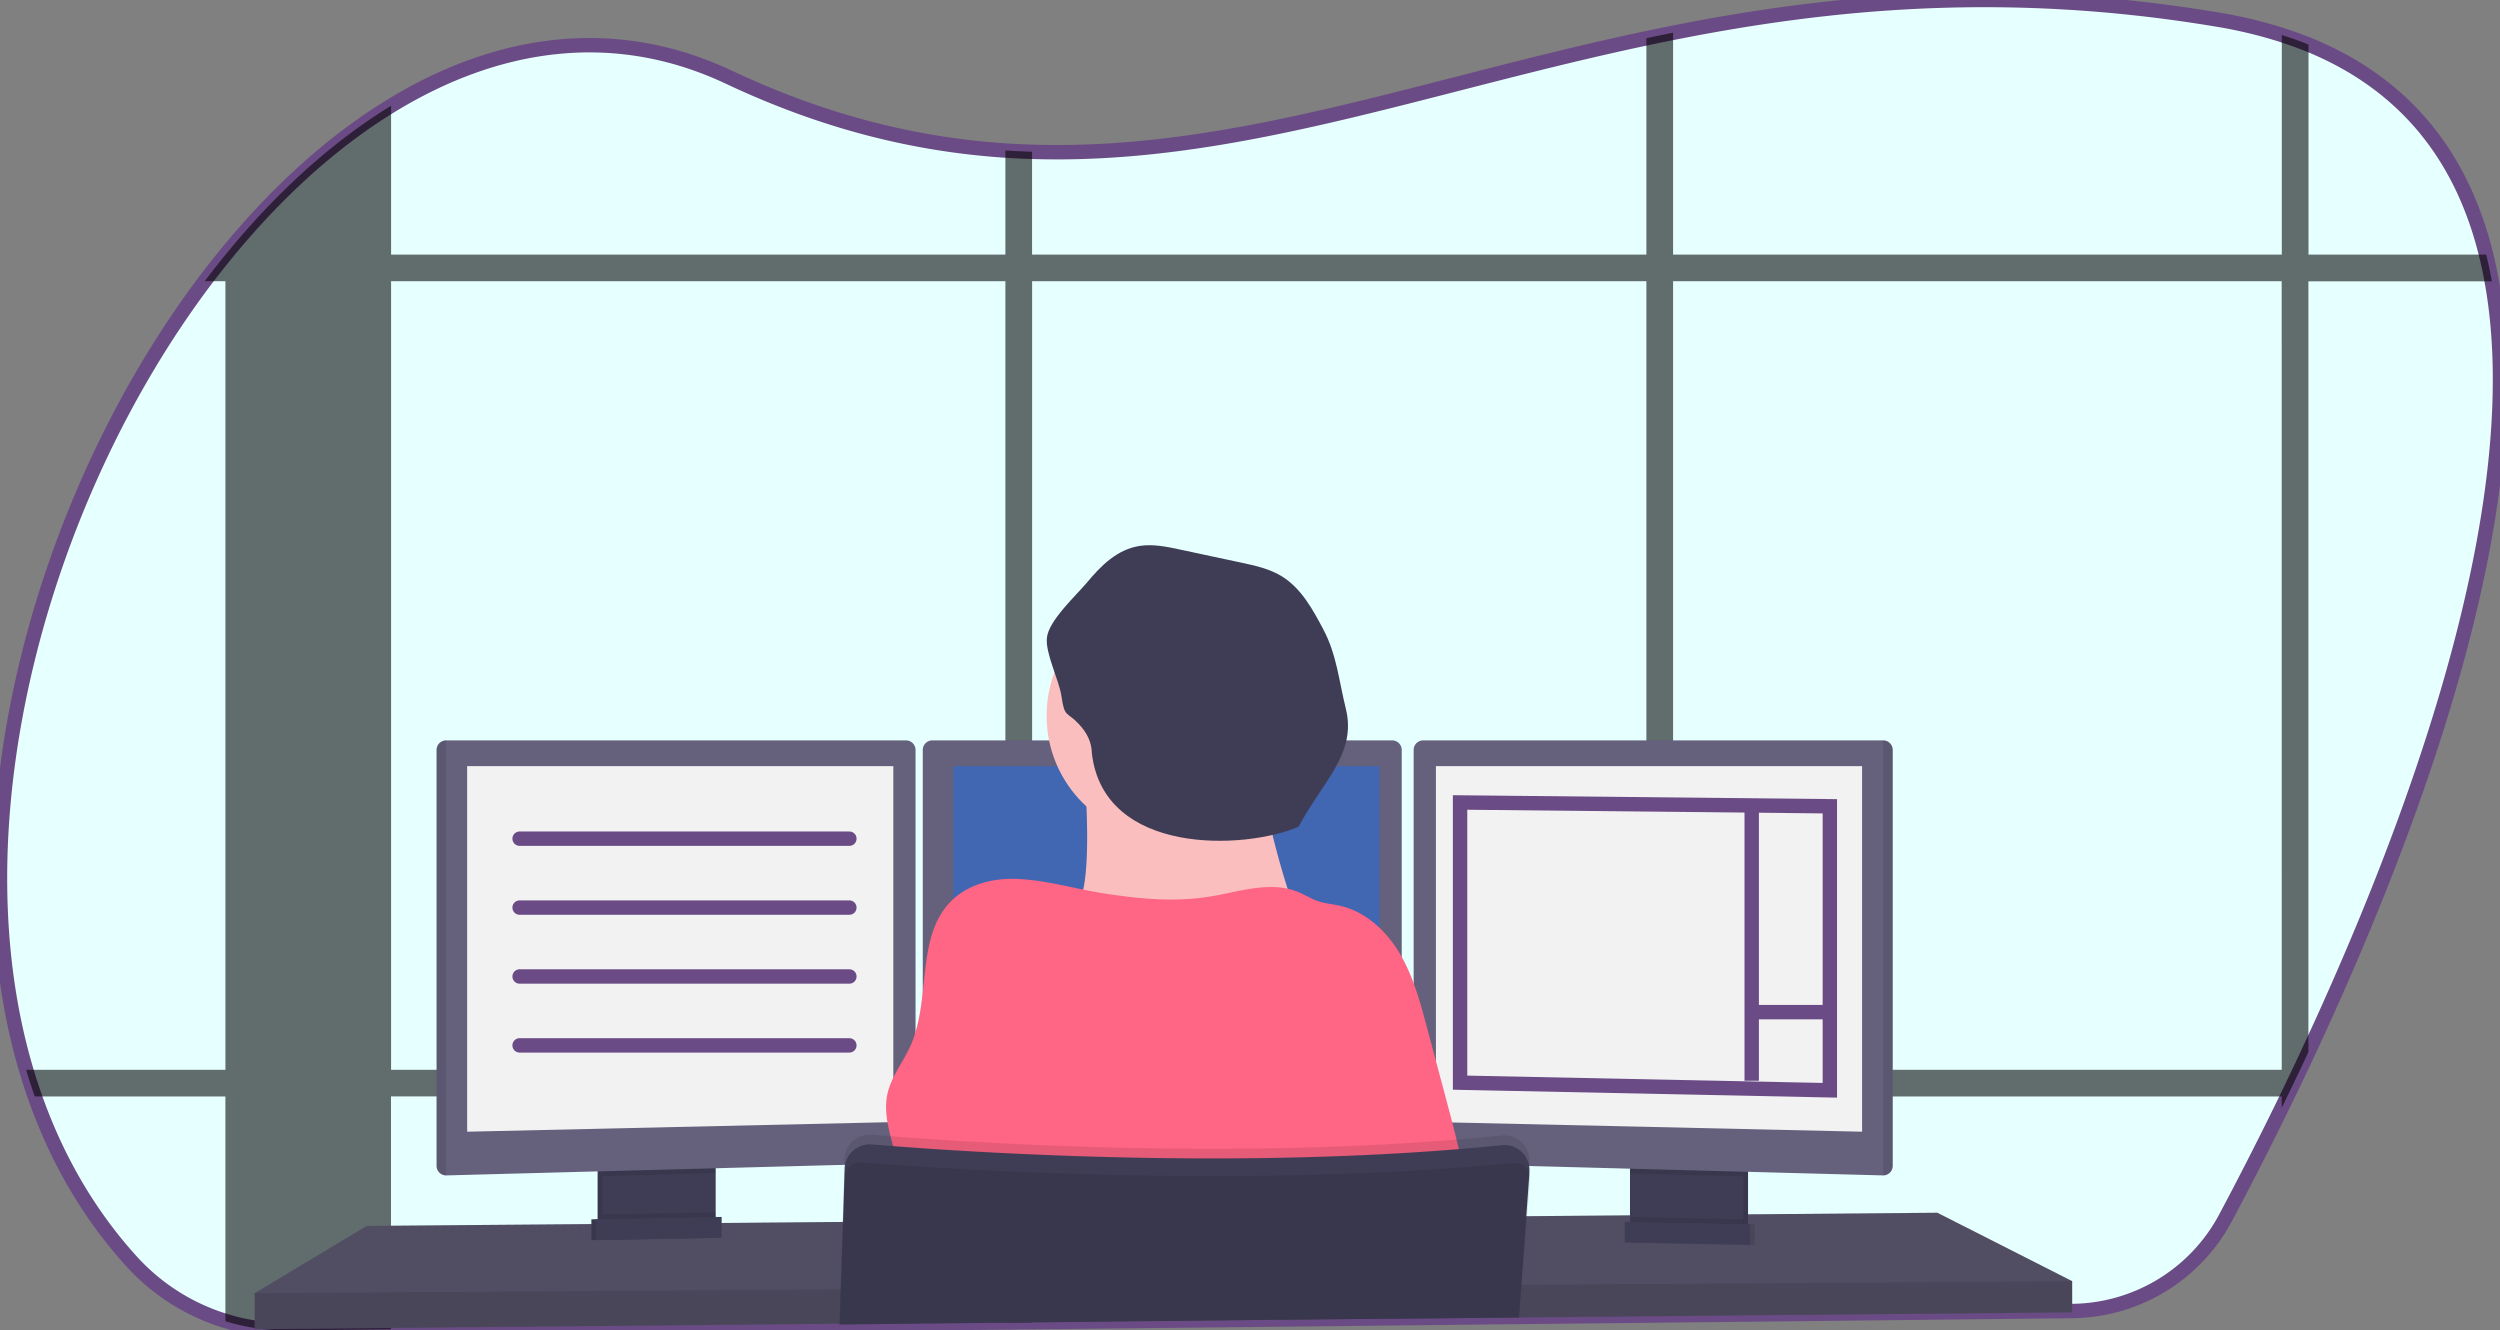 <?xml version="1.0" encoding="UTF-8" standalone="no"?>
<svg
   xmlns:dc="http://purl.org/dc/elements/1.1/"
   xmlns:cc="http://creativecommons.org/ns#"
   xmlns:rdf="http://www.w3.org/1999/02/22-rdf-syntax-ns#"
   xmlns:svg="http://www.w3.org/2000/svg"
   xmlns="http://www.w3.org/2000/svg"
   xmlns:sodipodi="http://sodipodi.sourceforge.net/DTD/sodipodi-0.dtd"
   xmlns:inkscape="http://www.inkscape.org/namespaces/inkscape"
   width="1041.277"
   height="554.141"
   viewBox="0 0 1041.277 554.141"
   version="1.1"
   id="svg1380"
   sodipodi:docname="undraw_docusaurus_react.svg"
   inkscape:version="1.0.2 (e86c870879, 2021-01-15, custom)">
  <rect x="0" y="0" width="1041.277" height="554.141" fill="#808080" stroke="none"/>
  <path
     style="fill:none;stroke:#6b4b85;stroke-width:6;stroke-linecap:butt;stroke-linejoin:miter;stroke-miterlimit:4;stroke-dasharray:none;stroke-opacity:1"
     d="m 206.053,393.947 h 137.346"
     id="path872-5"
     sodipodi:nodetypes="cc" />
  <defs
     id="defs1384" />
  <sodipodi:namedview
     pagecolor="#ffffff"
     bordercolor="#666666"
     borderopacity="1"
     objecttolerance="10"
     gridtolerance="10"
     guidetolerance="10"
     inkscape:pageopacity="0"
     inkscape:pageshadow="2"
     inkscape:window-width="1920"
     inkscape:window-height="986"
     id="namedview1382"
     showgrid="false"
     inkscape:zoom="0.96459612"
     inkscape:cx="372.79386"
     inkscape:cy="423.39536"
     inkscape:window-x="-11"
     inkscape:window-y="-11"
     inkscape:window-maximized="1"
     inkscape:current-layer="svg1380"
     inkscape:document-rotation="0" />
  <path
     id="Path_299"
     data-name="Path 299"
     d="m 961.469,438.175 q -1.74,3.75 -3.47,7.4 -2.7,5.67 -5.33,11.12 c -0.78,1.61 -1.56,3.19 -2.32,4.77 -8.6,17.57 -16.63,33.11 -23.45,45.89 a 73.21,73.21 0 0 1 -63.81,38.7 l -151.65,1.65 h -1.6 l -13,0.14 -11.12,0.12 -34.1,0.37 h -1.38 l -17.36,0.19 h -0.53 l -107,1.16 -95.51,1 -11.11,0.12 -69,0.75 h -0.08 l -44.75,0.48 h -0.48 l -141.5,1.53 -42.33,0.46 a 87.991,87.991 0 0 1 -10.79,-0.54 v 0 c -1.22,-0.14 -2.44,-0.3 -3.65,-0.49 a 87.38,87.38 0 0 1 -51.29,-27.54 c -18.21,-20.03 -31.46,-43.4 -40.36,-68.76 q -1.93,-5.49 -3.6,-11.12 c -30.81,-104.15 6.75,-238.52 74.35,-328.44 q 4.25,-5.64 8.64,-11 l 0.07,-0.08 c 20.79,-25.52 44.1,-46.84 68.93,-62 44,-26.91 92.75,-34.49 140.7,-11.9 40.57,19.12 78.45,28.11 115.17,30.55 3.71,0.24 7.42,0.42 11.11,0.53 84.23,2.65 163.17,-27.7 255.87,-47.29 3.69,-0.78 7.39,-1.55 11.12,-2.28 66.13,-13.16 139.49,-20.1 226.73,-5.51 a 189.089,189.089 0 0 1 26.76,6.4 q 5.77,1.86 11.12,4 c 41.64,16.94 64.35,48.24 74,87.46 q 1.37,5.46 2.37,11.11 c 17.11,94.34 -33,228.16 -76.37,321.05 z"
     fill="#f2f2f2"
     style="stroke:#6b4b85;stroke-opacity:1;fill:#e6ffff;fill-opacity:1;stroke-width:6;stroke-miterlimit:4;stroke-dasharray:none" />
  <path
     id="Path_300"
     data-name="Path 300"
     d="m 497.009,445.575 a 95.21,95.21 0 0 1 -1.87,11.12 h 93.7 v -11.12 z m -78.25,62.81 11.11,-0.09 v -27.47 c -3.81,-0.17 -7.52,-0.34 -11.11,-0.52 z m -232.92,-62.81 v 11.12 h 198.5 v -11.12 z m 849.68,-339.52 h -74 v -87.49 q -5.35,-2.17 -11.12,-4 v 91.49 h -253.54 v -92.42 c -3.73,0.73 -7.43,1.5 -11.12,2.28 v 90.14 h -255.87 v -42.85 c -3.69,-0.11 -7.4,-0.29 -11.11,-0.53 v 43.38 h -255.87 v -62 c -24.83,15.16 -48.14,36.48 -68.93,62 h -0.07 v 0.08 q -4.4,5.4 -8.64,11 h 8.64 v 328.44 h -83 q 1.66,5.63 3.6,11.12 h 79.39 v 93.62 a 87,87 0 0 0 12.2,2.79 c 1.21,0.19 2.43,0.35 3.65,0.49 v 0 a 87.991,87.991 0 0 0 10.79,0.54 l 42.33,-0.46 v -97 h 255.91 v 94.21 l 11.11,-0.12 v -94.07 h 255.87 v 91.36 l 11.12,-0.12 v -91.24 h 253.49 v 4.77 c 0.76,-1.58 1.54,-3.16 2.32,-4.77 q 2.63,-5.45 5.33,-11.12 1.73,-3.64 3.47,-7.4 v -321 h 76.42 q -1.01,-5.69 -2.37,-11.12 z m -872.63,339.52 v -328.44 h 255.87 v 328.44 z m 267,0 v -328.44 h 255.85 v 328.44 z m 520.48,0 h -253.51 v -328.44 h 253.49 z"
     opacity="0.1"
     style="fill:#000000;opacity:0.576" />
  <path
     id="Path_301"
     data-name="Path 301"
     d="m 863.079,533.615 v 13 l -151.92,1.4 -1.62,0.03 -57.74,0.53 -1.38,0.02 -17.55,0.15 h -0.52 l -106.98,0.99 -175.61,1.63 h -0.15 l -44.65,0.42 -0.48,0.01 -198.4,1.82 v -15 l 46.65,-28 93.6,-0.78 2,-0.01 0.66,-0.01 2,-0.03 44.94,-0.37 2.01,-0.01 0.64,-0.01 2,-0.01 14.41,-0.12 0.38,-0.01 35.55,-0.3 h 0.29 l 277.4,-2.34 6.79,-0.05 h 0.68 l 5.18,-0.05 37.65,-0.31 2,-0.03 1.85,-0.02 h 0.96 l 11.71,-0.09 2.32,-0.03 3.11,-0.02 9.75,-0.09 15.47,-0.13 2,-0.02 3.48,-0.02 h 0.65 l 74.71,-0.64 z"
     fill="#65617d" />
  <path
     id="Path_302"
     data-name="Path 302"
     d="m 863.079,533.615 v 13 l -151.92,1.4 -1.62,0.03 -57.74,0.53 -1.38,0.02 -17.55,0.15 h -0.52 l -106.98,0.99 -175.61,1.63 h -0.15 l -44.65,0.42 -0.48,0.01 -198.4,1.82 v -15 l 46.65,-28 93.6,-0.78 2,-0.01 0.66,-0.01 2,-0.03 44.94,-0.37 2.01,-0.01 0.64,-0.01 2,-0.01 14.41,-0.12 0.38,-0.01 35.55,-0.3 h 0.29 l 277.4,-2.34 6.79,-0.05 h 0.68 l 5.18,-0.05 37.65,-0.31 2,-0.03 1.85,-0.02 h 0.96 l 11.71,-0.09 2.32,-0.03 3.11,-0.02 9.75,-0.09 15.47,-0.13 2,-0.02 3.48,-0.02 h 0.65 l 74.71,-0.64 z"
     opacity="0.2" />
  <path
     id="Path_303"
     data-name="Path 303"
     d="m 296.089,483.625 v 24.49 a 6.13,6.13 0 0 1 -3.5,5.54 6,6 0 0 1 -2.5,0.6 l -34.9,0.74 a 6,6 0 0 1 -2.7,-0.57 6.12,6.12 0 0 1 -3.57,-5.57 v -25.23 z"
     fill="#3f3d56" />
  <path
     id="Path_304"
     data-name="Path 304"
     d="m 296.089,483.625 v 24.49 a 6.13,6.13 0 0 1 -3.5,5.54 6,6 0 0 1 -2.5,0.6 l -34.9,0.74 a 6,6 0 0 1 -2.7,-0.57 6.12,6.12 0 0 1 -3.57,-5.57 v -25.23 z"
     opacity="0.1" />
  <path
     id="Path_305"
     data-name="Path 305"
     d="m 298.089,483.625 v 24.49 a 6.13,6.13 0 0 1 -3.5,5.54 6,6 0 0 1 -2.5,0.6 l -34.9,0.74 a 6,6 0 0 1 -2.7,-0.57 6.12,6.12 0 0 1 -3.57,-5.57 v -25.23 z"
     fill="#3f3d56" />
  <rect
     id="Rectangle_137"
     data-name="Rectangle 137"
     width="47.17"
     height="31.5"
     fill="#3f3d56"
     x="680.909"
     y="483.615" />
  <rect
     id="Rectangle_138"
     data-name="Rectangle 138"
     width="47.17"
     height="31.5"
     opacity="0.1"
     x="680.909"
     y="483.615" />
  <rect
     id="Rectangle_139"
     data-name="Rectangle 139"
     width="47.17"
     height="31.5"
     fill="#3f3d56"
     x="678.909"
     y="483.615" />
  <path
     id="Path_306"
     data-name="Path 306"
     d="m 298.079,483.615 v 4.97 l -47.17,1.26 v -6.23 z"
     opacity="0.1" />
  <path
     id="Path_307"
     data-name="Path 307"
     d="m 381.339,312.325 v 168.2 a 4,4 0 0 1 -3.85,3.95 l -191.65,5.1 h -0.05 a 4,4 0 0 1 -3.95,-3.95 v -173.3 a 4,4 0 0 1 3.95,-3.95 h 191.6 a 4,4 0 0 1 3.95,3.95 z"
     fill="#65617d" />
  <path
     id="Path_308"
     data-name="Path 308"
     d="m 185.839,308.375 v 181.2 h -0.05 a 4,4 0 0 1 -3.95,-3.95 v -173.3 a 4,4 0 0 1 3.95,-3.95 z"
     opacity="0.1" />
  <path
     id="Path_309"
     data-name="Path 309"
     d="m 194.579,319.115 h 177.5 v 148.25 l -177.5,4 z"
     fill="#39374d"
     style="fill:#f2f2f2" />
  <path
     style="fill:none;stroke:#6b4b85;stroke-width:6;stroke-linecap:round;stroke-linejoin:miter;stroke-miterlimit:4;stroke-dasharray:none;stroke-opacity:1"
     d="m 216.421,349.319 h 137.346"
     id="path872"
     sodipodi:nodetypes="cc" />
  <path
     style="fill:none;stroke:#6b4b85;stroke-width:6;stroke-linecap:round;stroke-linejoin:miter;stroke-miterlimit:4;stroke-dasharray:none;stroke-opacity:1"
     d="m 216.421,378.018 h 137.346"
     id="path872-6"
     sodipodi:nodetypes="cc" />
  <path
     id="Path_310"
     data-name="Path 310"
     d="m 726.079,483.615 v 6.41 l -47.17,-1.26 v -5.15 z"
     opacity="0.1" />
  <path
     id="Path_311"
     data-name="Path 311"
     d="m 788.339,312.325 v 173.3 a 4,4 0 0 1 -4,3.95 v 0 l -191.69,-5.1 a 4,4 0 0 1 -3.85,-3.95 v -168.2 a 4,4 0 0 1 3.95,-3.95 h 191.6 a 4,4 0 0 1 3.99,3.95 z"
     fill="#65617d" />
  <path
     id="Path_312"
     data-name="Path 312"
     d="m 788.339,312.325 v 173.3 a 4,4 0 0 1 -4,3.95 v 0 -181.2 0 a 4,4 0 0 1 4,3.95 z"
     opacity="0.1" />
  <path
     id="Path_313"
     data-name="Path 313"
     d="m 775.579,319.115 h -177.5 v 148.25 l 177.5,4 z"
     fill="#39374d"
     style="fill:#f2f2f2" />
  <path
     id="Path_314"
     data-name="Path 314"
     d="m 583.839,312.325 v 168.2 a 4,4 0 0 1 -3.85,3.95 l -191.65,5.1 v 0 a 4,4 0 0 1 -4,-3.95 v -173.3 a 4,4 0 0 1 3.95,-3.95 h 191.6 a 4,4 0 0 1 3.95,3.95 z"
     fill="#65617d" />
  <path
     id="Path_315"
     data-name="Path 315"
     d="m 397.079,319.115 h 177.5 v 148.25 l -177.5,4 z"
     fill="#4267b2" />
  <path
     id="Path_316"
     data-name="Path 316"
     d="m 863.079,533.615 v 13 l -151.92,1.4 -1.62,0.03 -57.74,0.53 -1.38,0.02 -17.55,0.15 h -0.52 l -106.98,0.99 -175.61,1.63 h -0.15 l -44.65,0.42 -0.48,0.01 -198.4,1.82 v -15 l 202.51,-1.33 h 0.48 l 40.99,-0.28 h 0.19 l 283.08,-1.87 h 0.29 l 0.17,-0.01 h 0.47 l 4.79,-0.03 h 1.46 l 74.49,-0.5 4.4,-0.02 0.98,-0.01 z"
     opacity="0.1" />
  <circle
     id="Ellipse_111"
     data-name="Ellipse 111"
     cx="487.249"
     cy="298.115"
     r="51.33"
     fill="#fbbebe" />
  <path
     id="Path_317"
     data-name="Path 317"
     d="m 538.589,377.125 c 0,0 -99.5,12 -90,0 3.44,-4.34 4.39,-17.2 4.2,-31.85 -0.06,-4.45 -0.22,-9.06 -0.45,-13.65 -1.1,-22 -3.75,-43.5 -3.75,-43.5 0,0 87,-41 77,-8.5 -4,13.13 -2.69,31.57 0.35,48.88 0.89,5.05 1.92,10 3,14.7 a 344.66,344.66 0 0 0 9.65,33.92 z"
     fill="#fbbebe" />
  <path
     id="Path_318"
     data-name="Path 318"
     d="m 506.119,373.055 c 11.51,-2.13 23.7,-6 34.53,-1.54 2.85,1.17 5.47,2.88 8.39,3.86 2.92,0.98 6.12,1.22 9.16,1.91 10.68,2.42 19.34,10.55 24.9,20 5.56,9.45 8.44,20.14 11.26,30.72 l 6.9,25.83 c 6,22.45 12,45.09 13.39,68.3 a 2437.506,2437.506 0 0 1 -250.84,1.43 c 5.44,-10.34 11,-21.31 10.54,-33 -0.46,-11.69 -7.19,-23.22 -4.76,-34.74 1.55,-7.34 6.57,-13.39 9.64,-20.22 8.75,-19.52 1.94,-45.79 17.32,-60.65 6.92,-6.68 17,-9.21 26.63,-8.89 12.28,0.41 24.85,4.24 37,6.11 15.56,2.36 30.26,3.76 45.94,0.88 z"
     fill="#ff6584" />
  <path
     id="Path_319"
     data-name="Path 319"
     d="m 637.019,484.225 -0.1,1.43 v 0.1 l -0.17,2.3 -1.33,18.51 -1.61,22.3 -0.46,6.28 -1,13.44 v 0.17 l -107,1 -175.59,1.9 v 0.84 h -0.14 v -1.12 l 0.45,-14.36 0.86,-28.06 0.74,-23.79 0.07,-2.37 a 10.53,10.53 0 0 1 11.42,-10.17 c 4.72,0.4 10.85,0.89 18.18,1.41 l 3,0.22 c 42.33,2.94 120.56,6.74 199.5,2 1.66,-0.09 3.33,-0.19 5,-0.31 12.24,-0.77 24.47,-1.76 36.58,-3 a 10.53,10.53 0 0 1 11.6,11.23 z"
     opacity="0.1" />
  <path
     id="Path_320"
     data-name="Path 320"
     d="m 349.729,552.495 v -0.84 l 175.62,-1.91 107,-1 h 0.3 v -0.17 l 1,-13.44 0.43,-6 1.64,-22.61 1.29,-17.9 v -0.44 a 10.617,10.617 0 0 0 -0.11,-2.47 0.3,0.3 0 0 0 0,-0.1 10.391,10.391 0 0 0 -2,-4.64 10.54,10.54 0 0 0 -9.42,-4 c -12.11,1.24 -24.34,2.23 -36.58,3 -1.67,0.12 -3.34,0.22 -5,0.31 -78.94,4.69 -157.17,0.89 -199.5,-2 l -3,-0.22 c -7.33,-0.52 -13.46,-1 -18.18,-1.41 a 10.54,10.54 0 0 0 -11.24,8.53 11,11 0 0 0 -0.18,1.64 l -0.68,22.16 -0.93,28.07 -0.44,14.36 v 1.12 z"
     fill="#3f3d56" />
  <path
     id="Path_321"
     data-name="Path 321"
     d="m 637.319,491.235 -1.23,15.33 -1.83,22.85 -0.46,5.72 -1,12.81 -0.06,0.64 v 0.17 0 l -0.15,1.48 0.11,-1.48 h -0.29 l -107,1 -175.65,1.9 v -0.28 l 0.49,-14.36 1,-28.06 0.64,-18.65 a 6.36,6.36 0 0 1 3.06,-5.25 6.25,6.25 0 0 1 3.78,-0.9 c 2.1,0.17 4.68,0.37 7.69,0.59 4.89,0.36 10.92,0.78 17.94,1.22 13,0.82 29.31,1.7 48,2.42 52,2 122.2,2.67 188.88,-3.17 3,-0.26 6.1,-0.55 9.13,-0.84 a 6.26,6.26 0 0 1 3.48,0.66 5.159,5.159 0 0 1 0.86,0.54 6.14,6.14 0 0 1 2,2.46 3.564,3.564 0 0 1 0.25,0.61 6.279,6.279 0 0 1 0.36,2.59 z"
     opacity="0.1" />
  <path
     id="Path_322"
     data-name="Path 322"
     d="m 298.089,504.925 v 3.19 a 6.13,6.13 0 0 1 -3.5,5.54 l -40.1,0.77 a 6.12,6.12 0 0 1 -3.57,-5.57 v -3 z"
     opacity="0.1" />
  <path
     id="Path_323"
     data-name="Path 323"
     d="m 298.579,515.535 -52.25,1 v -8.67 l 52.25,-1 z"
     fill="#3f3d56" />
  <path
     id="Path_324"
     data-name="Path 324"
     d="m 298.579,515.535 -52.25,1 v -8.67 l 52.25,-1 z"
     opacity="0.1" />
  <path
     id="Path_325"
     data-name="Path 325"
     d="m 300.579,515.535 -52.25,1 v -8.67 l 52.25,-1 z"
     fill="#3f3d56" />
  <path
     id="Path_326"
     data-name="Path 326"
     d="m 679.209,506.925 v 3.19 a 6.13,6.13 0 0 0 3.5,5.54 l 40.1,0.77 a 6.12,6.12 0 0 0 3.57,-5.57 v -3 z"
     opacity="0.1" />
  <path
     id="Path_327"
     data-name="Path 327"
     d="m 678.709,517.535 52.25,1 v -8.67 l -52.25,-1 z"
     opacity="0.1" />
  <path
     id="Path_328"
     data-name="Path 328"
     d="m 676.709,517.535 52.25,1 v -8.67 l -52.25,-1 z"
     fill="#3f3d56" />
  <path
     id="Path_329"
     data-name="Path 329"
     d="m 454.779,313.845 c 4.999,42.444 63.511,40.231 86.132,30.486 9.689,-18.53 24.387,-30.296 19.615,-49.276 -2.87,-11.58 -3.727,-22.26 -9.297,-32.81 -4.46,-8.46 -9.3,-17.31 -17.46,-22.28 -5.1,-3.1 -11,-4.39 -16.88,-5.64 l -25.37,-5.43 c -5.55,-1.19 -11.26,-2.38 -16.87,-1.51 -9.47,1.48 -16.14,8.32 -22,15.34 -4.59,5.46 -15.81,15.71 -16.6,22.86 -0.72,6.59 5.1,17.63 6.09,24.58 1.3,9 2.22,6 7.3,11.52 3.21,3.42 5.28,7.37 5.34,12.16 z"
     fill="#3f3d56"
     sodipodi:nodetypes="ccccccccccccc" />
  <g
     id="g1082"
     style="stroke-width:6;stroke-miterlimit:4;stroke-dasharray:none;paint-order:stroke fill markers;fill:none;fill-opacity:1;stroke:#6b4b85;stroke-opacity:1">
    <path
       style="fill:none;stroke:#6b4b85;stroke-width:6;stroke-linecap:butt;stroke-linejoin:miter;stroke-opacity:1;stroke-miterlimit:4;stroke-dasharray:none;paint-order:stroke fill markers;fill-opacity:1"
       d="m 608.132,334.235 154.018,1.588 0,118.292 -154.018,-3.176 z"
       id="path1073"
       sodipodi:nodetypes="ccccc" />
    <path
       style="fill:none;stroke:#6b4b85;stroke-width:6;stroke-linecap:butt;stroke-linejoin:miter;stroke-opacity:1;stroke-miterlimit:4;stroke-dasharray:none;paint-order:stroke fill markers;fill-opacity:1"
       d="M 729.6,336.616 V 450.145"
       id="path1075" />
    <path
       style="fill:none;stroke:#6b4b85;stroke-width:6;stroke-linecap:butt;stroke-linejoin:miter;stroke-opacity:1;stroke-miterlimit:4;stroke-dasharray:none;paint-order:stroke fill markers;fill-opacity:1"
       d="m 729.6,421.564 h 31.756"
       id="path1077" />
  </g>
  <path
     style="fill:none;stroke:#6b4b85;stroke-width:6;stroke-linecap:round;stroke-linejoin:miter;stroke-miterlimit:4;stroke-dasharray:none;stroke-opacity:1"
     d="m 216.421,406.717 h 137.346"
     id="path872-6-3"
     sodipodi:nodetypes="cc" />
  <path
     style="fill:none;stroke:#6b4b85;stroke-width:6;stroke-linecap:round;stroke-linejoin:miter;stroke-miterlimit:4;stroke-dasharray:none;stroke-opacity:1"
     d="m 216.421,435.415 h 137.346"
     id="path872-6-3-2"
     sodipodi:nodetypes="cc" />
</svg>
